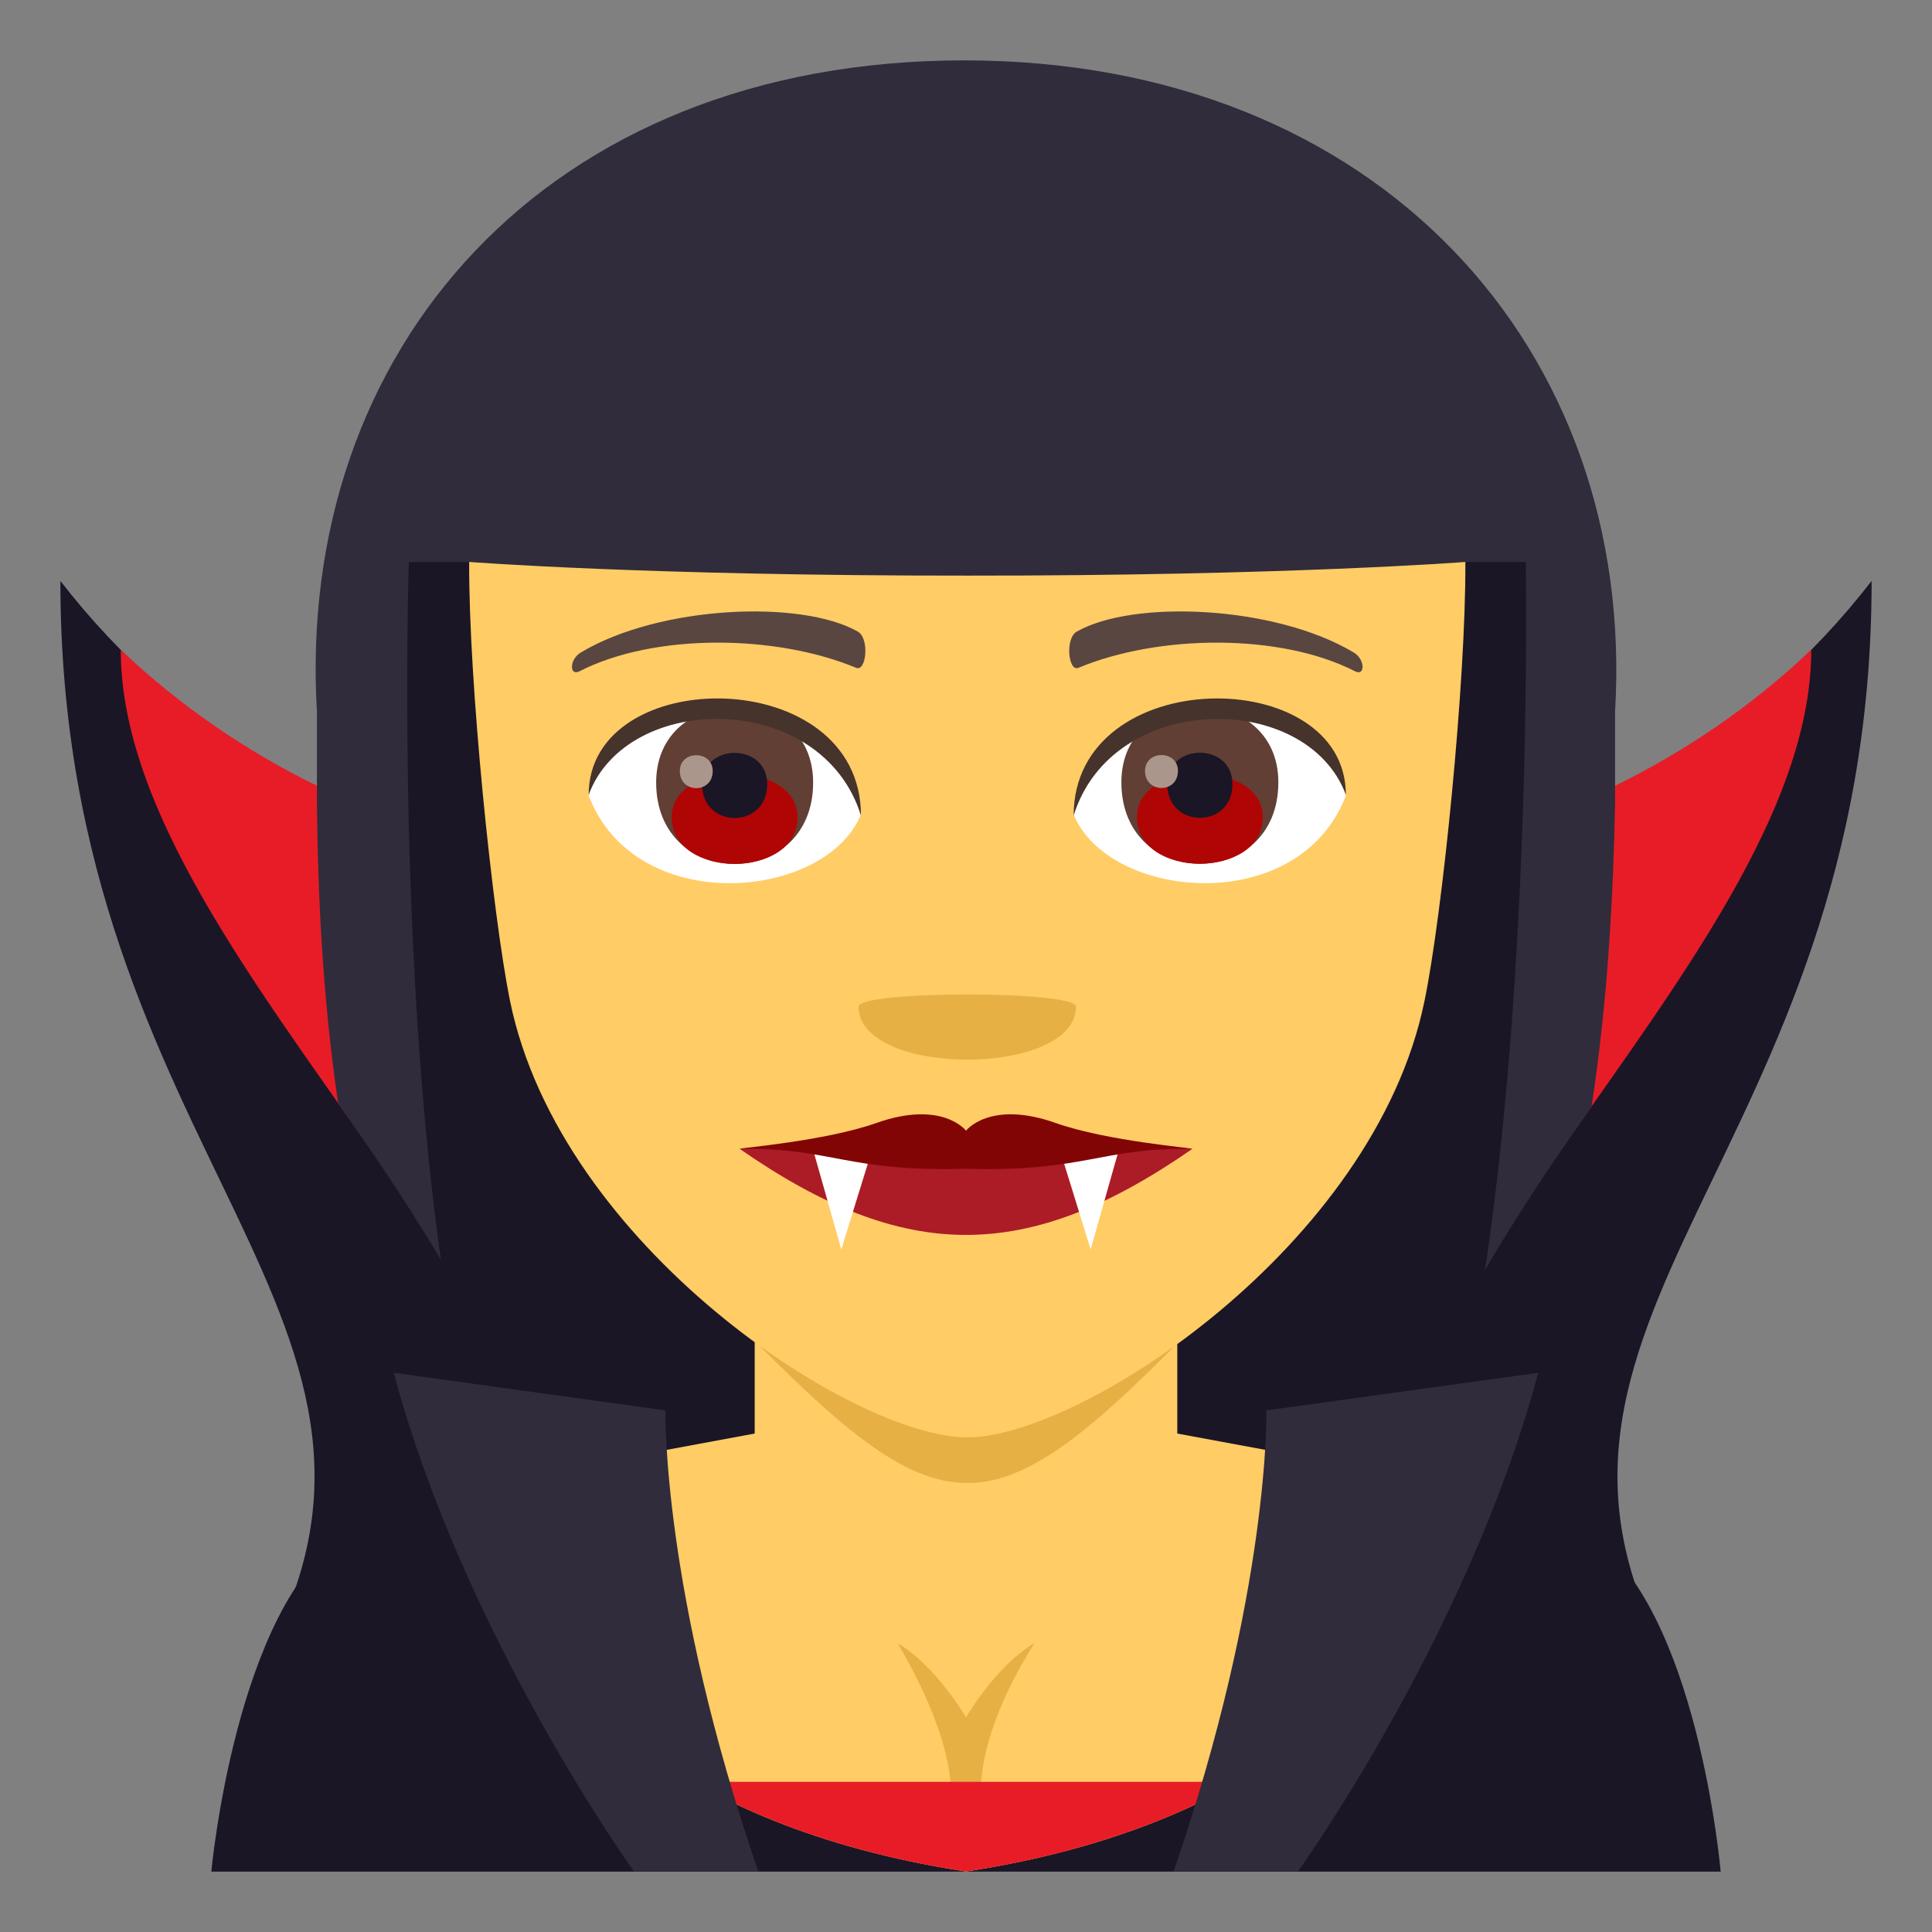 <?xml version="1.0" encoding="utf-8"?>
<!-- Generator: Adobe Illustrator 15.0.0, SVG Export Plug-In . SVG Version: 6.00 Build 0)  -->
<!DOCTYPE svg PUBLIC "-//W3C//DTD SVG 1.1//EN" "http://www.w3.org/Graphics/SVG/1.1/DTD/svg11.dtd">
<svg version="1.1" id="Layer_1" xmlns:x="http://ns.adobe.com/Extensibility/1.0/" xmlns:i="http://ns.adobe.com/AdobeIllustrator/10.0/" xmlns:graph="http://ns.adobe.com/Graphs/1.0/"
	 xmlns="http://www.w3.org/2000/svg" xmlns:xlink="http://www.w3.org/1999/xlink" xmlns:a="http://ns.adobe.com/AdobeSVGViewerExtensions/3.0/"
	 x="0px" y="0px" width="64px" height="64px" viewBox="0 0 64 64" enable-background="new 0 0 64 64" xml:space="preserve">
<rect x="0" y="0" width="64" height="64" fill="#808080" stroke="none"/>
<path fill="#1A1626" d="M62,19.244c-8.075,10.42-20.783,10.482-30,10.475c-9.217,0.008-21.925-0.055-30-10.475
	C2,38.41,15.278,43.775,8.485,55.402c-2.146,3.676,49.176,3.676,47.029,0C48.724,43.775,62,38.41,62,19.244z"/>
<path fill="#E81C27" d="M32,29.719c-9.217,0.008-19.985-0.6-28-8.193c0,11.357,20.279,24.602,13.486,36.23
	c-2.147,3.676,31.175,3.676,29.027,0c-6.793-11.629,13.487-24.873,13.487-36.23C51.985,29.119,41.217,29.727,32,29.719z"/>
<path fill="#302C3B" d="M45.146,54.348c-0.358-5.432,3.639-12.105,7.578-17.697c0.551-3.604,0.719-7.111,0.777-10.008v-3.055
	C54.216,11.603,45.688,2,31.943,2C18.072,2,9.784,11.603,10.499,23.588v3.055c0.029,2.854,0.174,6.322,0.701,9.898
	c3.98,5.652,8.048,12.391,7.646,17.879C21.937,57.213,42.043,57.182,45.146,54.348z"/>
<path fill="#1A1626" d="M45.146,54.348c5.946-6.72,5.396-35.732,5.396-35.732h-2c0,0-15.203,4.804-33,0h-2
	c0,0-0.968,29.365,5.304,35.805C23.434,59.131,40.788,59.271,45.146,54.348z"/>
<path fill="#1A1626" d="M11.434,50.848c6.534-4.299,34.667-4.334,41.191-0.004C56.24,53.236,57,62,57,62H7
	C7,62,7.809,53.229,11.434,50.848"/>
<path fill="#FFCC66" d="M38.999,47.488v-9.709h-7H25v9.709l-8.438,1.564l2.218,6.436c0,0,3.109,4.959,13.219,6.508v0.002
	c0,0,0.001,0,0.002-0.002c0,0.002,0,0.002,0,0.002l0.001-0.002c10.11-1.549,13.219-6.508,13.219-6.508l2.219-6.436L38.999,47.488z"
	/>
<path fill="#E6B045" d="M34.269,54.43c-1.277,0.75-2.27,2.459-2.27,2.459s-0.992-1.709-2.268-2.459
	c2.266,3.84,1.719,5.568,1.719,5.568h1.098C32.548,59.998,31.997,58.031,34.269,54.43z"/>
<path fill="#E81C27" d="M32.001,61.996c4.057-0.621,6.987-1.793,9.041-2.971H32h-0.001h-9.042c2.055,1.178,4.984,2.35,9.041,2.971
	v0.002C31.998,61.998,31.999,61.998,32.001,61.996C32,61.998,32,61.998,32,61.998L32.001,61.996z"/>
<path fill="#302C3B" d="M42.991,62c0,0,5.635-7.818,7.965-16.525l-9.004,1.246c0,0,0.131,5.955-3.076,15.279H42.991z"/>
<path fill="#302C3B" d="M21.005,62c0,0-5.633-7.818-7.961-16.525l9,1.246c0,0-0.131,5.955,3.078,15.279H21.005z"/>
<path fill="#E6B045" d="M24.286,43.686c7.051,7.257,8.467,7.253,15.514-0.004L24.286,43.686z"/>
<path fill="#FFCC66" d="M32.042,19.068c-10.528,0.008-16.5-0.451-16.5-0.453c-0.021,3.951,0.773,11.689,1.354,14.545
	c1.665,8.129,11.397,14.455,15.146,14.455s13.481-6.326,15.146-14.455c0.592-2.855,1.375-10.594,1.354-14.545
	C48.542,18.617,42.569,19.076,32.042,19.068z"/>
<path fill="#AB1C27" d="M32.001,38.152c-2.446-0.285-4.966-0.33-7.5-0.096c5.479,3.803,9.521,3.803,15,0
	C36.967,37.822,34.462,37.867,32.001,38.152z"/>
<polygon fill="#FFFFFF" points="26.93,38.072 27.869,41.387 28.869,38.156 "/>
<polygon fill="#FFFFFF" points="37.068,38.072 36.129,41.387 35.129,38.156 "/>
<path fill="#820505" d="M34.989,37.207c-2.212-0.791-3.003,0.264-2.988,0.25c0.015,0.014-0.776-1.041-2.988-0.25
	c-1.699,0.594-4.512,0.82-4.512,0.85c3.076-0.043,3.53,0.77,7.5,0.66c3.97,0.109,4.424-0.703,7.5-0.66
	C39.501,38.027,36.688,37.801,34.989,37.207z"/>
<path fill="#594640" d="M44.836,21.61c-2.616-1.56-7.308-1.75-9.165-0.688c-0.394,0.214-0.287,1.341,0.053,1.2
	c2.648-1.104,6.682-1.158,9.168,0.117C45.225,22.409,45.231,21.837,44.836,21.61z"/>
<path fill="#594640" d="M19.248,21.61c2.615-1.56,7.307-1.75,9.166-0.688c0.394,0.214,0.289,1.341-0.054,1.2
	c-2.648-1.104-6.68-1.159-9.167,0.117C18.859,22.409,18.853,21.837,19.248,21.61z"/>
<path fill="#E6B045" d="M35.642,33.346c0,2.342-7.2,2.342-7.2,0C28.441,32.809,35.642,32.809,35.642,33.346z"/>
<path fill="#FFFFFF" d="M44.583,26.357c-1.552,4.06-7.861,3.465-9.017,0.623C36.442,22.415,43.729,22.024,44.583,26.357z"/>
<path fill="#613F34" d="M37.147,25.916c0,3.596,5.2,3.596,5.2,0C42.348,22.578,37.147,22.578,37.147,25.916z"/>
<path fill="#B00505" d="M37.661,27.066c0,2.063,4.172,2.063,4.172,0C41.833,25.152,37.661,25.152,37.661,27.066z"/>
<path fill="#1A1626" d="M38.668,25.973c0,1.492,2.159,1.492,2.159,0C40.827,24.588,38.668,24.588,38.668,25.973z"/>
<path fill="#AB968C" d="M37.931,25.537c0,0.754,1.09,0.754,1.09,0C39.021,24.837,37.931,24.837,37.931,25.537z"/>
<path fill="#45332C" d="M44.583,26.326c0-4.361-9.017-4.361-9.017,0.691C36.853,22.871,43.296,22.871,44.583,26.326z"/>
<path fill="#FFFFFF" d="M19.501,26.357c1.552,4.06,7.862,3.466,9.019,0.623C27.644,22.415,20.355,22.024,19.501,26.357z"/>
<path fill="#613F34" d="M21.736,25.922c0,3.596,5.2,3.596,5.2,0C26.937,22.584,21.736,22.584,21.736,25.922z"/>
<path fill="#B00505" d="M22.25,27.072c0,2.062,4.172,2.062,4.172,0C26.422,25.158,22.25,25.158,22.25,27.072z"/>
<path fill="#1A1626" d="M23.257,25.979c0,1.492,2.159,1.492,2.159,0C25.416,24.593,23.257,24.593,23.257,25.979z"/>
<path fill="#AB968C" d="M22.52,25.542c0,0.755,1.09,0.755,1.09,0C23.609,24.842,22.52,24.842,22.52,25.542z"/>
<path fill="#45332C" d="M19.501,26.326c0-4.361,9.019-4.361,9.019,0.689C27.232,22.87,20.789,22.87,19.501,26.326z"/>
</svg>
